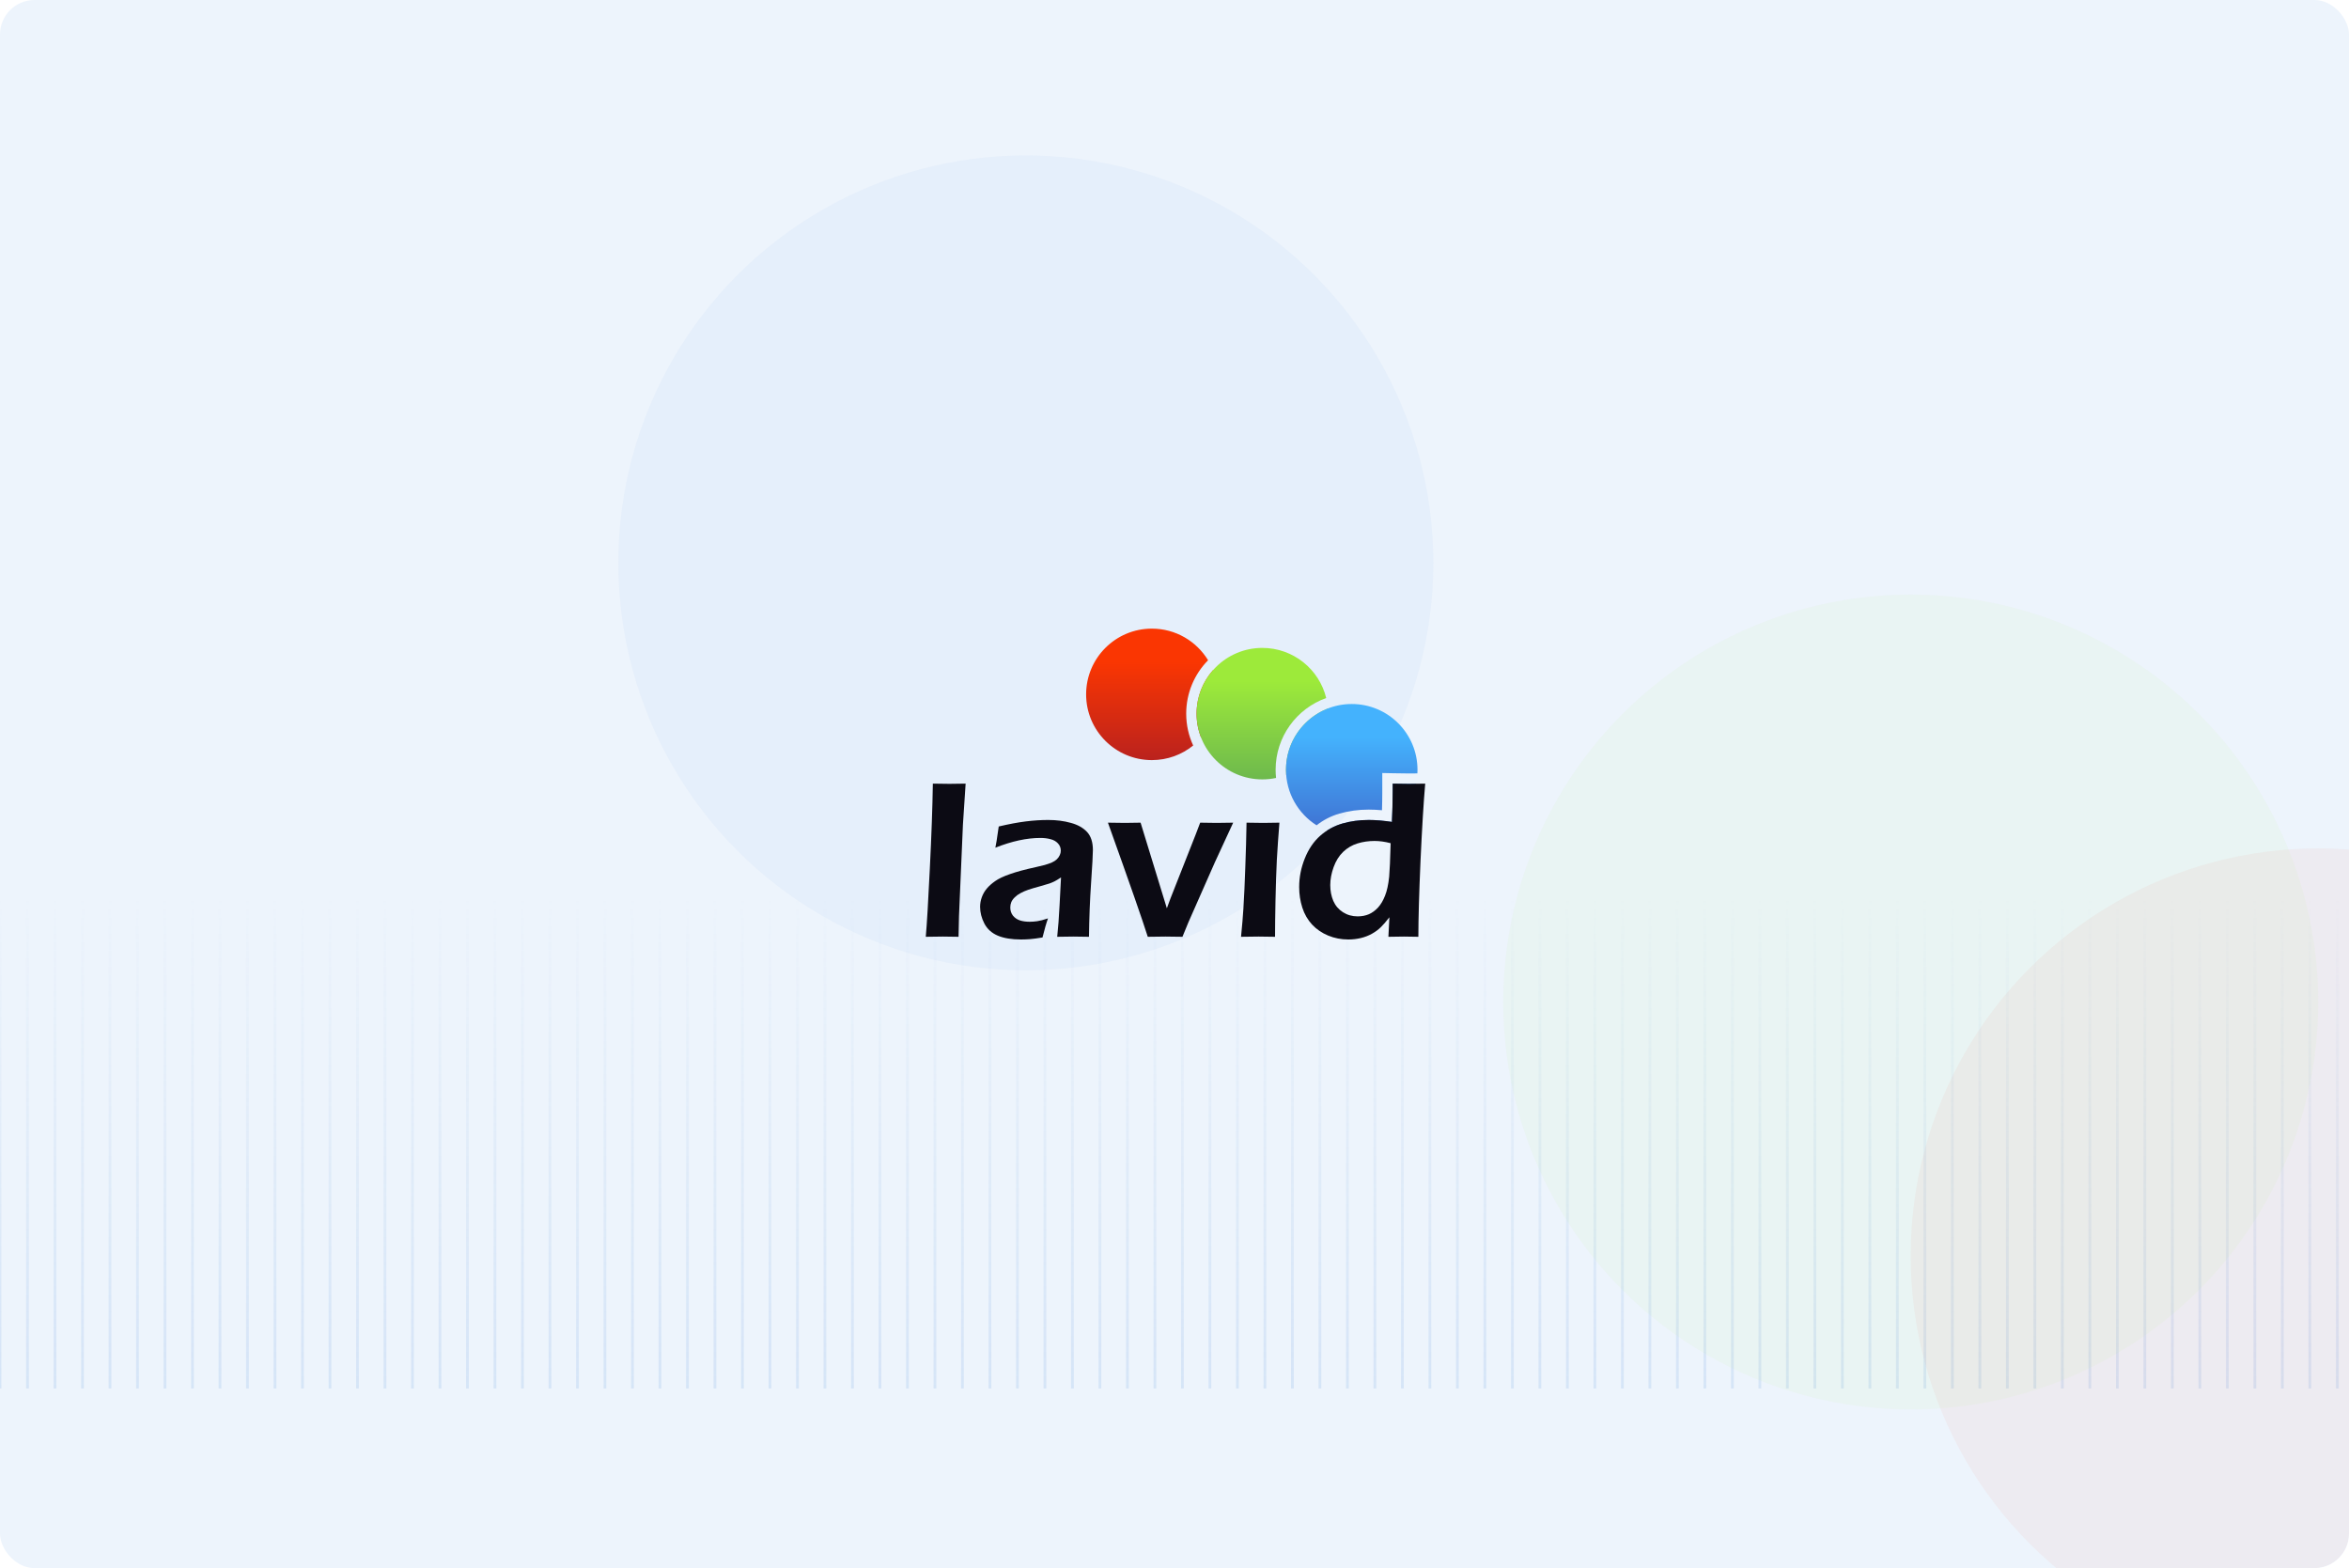 <svg width="680" height="454" viewBox="0 0 680 454" fill="none" xmlns="http://www.w3.org/2000/svg">
<g clip-path="url(#clip0_4106_548)">
<rect width="680" height="454" rx="10" fill="#EDF4FC"/>
<path opacity="0.3" d="M2.78362e-05 402L0 2.29673e-07M7.96 402L7.96 2.29673e-07M15.921 402L15.921 2.29673e-07M23.881 402L23.881 2.29673e-07M31.841 402L31.841 2.29673e-07M39.801 402L39.801 2.29673e-07M47.762 402L47.762 2.29673e-07M55.722 402L55.722 2.29673e-07M63.682 402L63.682 2.29673e-07M71.642 402L71.642 2.29673e-07M79.603 402L79.603 2.29673e-07M87.563 402L87.563 2.29673e-07M95.523 402L95.523 2.29673e-07M103.484 402L103.483 2.29673e-07M111.444 402L111.444 2.29673e-07M119.404 402L119.404 2.29673e-07M127.364 402L127.364 2.29673e-07M135.325 402L135.325 2.29673e-07M143.285 402L143.285 2.29673e-07M151.245 402L151.245 2.29673e-07M159.205 402L159.205 2.29673e-07M167.166 402L167.166 2.29673e-07M175.126 402L175.126 2.29673e-07M183.086 402L183.086 2.29673e-07M191.046 402L191.046 2.29673e-07M199.007 402L199.007 2.29673e-07M206.967 402L206.967 2.29673e-07M214.927 402L214.927 2.29673e-07M222.887 402L222.887 2.29673e-07M230.848 402L230.848 2.29673e-07M238.808 402L238.808 2.29673e-07M246.768 402L246.768 2.29673e-07M254.729 402L254.728 2.29673e-07M262.689 402L262.689 2.29673e-07M270.649 402V2.29673e-07M278.609 402L278.609 2.29673e-07M286.57 402L286.57 2.29673e-07M294.53 402L294.53 2.29673e-07M302.49 402L302.49 2.29673e-07M310.45 402L310.45 2.29673e-07M318.411 402L318.411 2.29673e-07M326.371 402L326.371 2.29673e-07M334.331 402V2.29673e-07M342.291 402L342.291 2.29673e-07M350.252 402L350.252 2.29673e-07M358.212 402L358.212 2.29673e-07M366.172 402L366.172 2.29673e-07M374.132 402L374.132 2.29673e-07M382.093 402L382.093 2.29673e-07M390.053 402L390.053 2.29673e-07M398.013 402V2.29673e-07M405.974 402L405.973 2.29673e-07M413.934 402L413.934 2.29673e-07M421.894 402L421.894 2.29673e-07M429.854 402L429.854 2.29673e-07M437.815 402L437.815 2.29673e-07M445.775 402L445.775 2.29673e-07M453.735 402L453.735 2.29673e-07M461.695 402L461.695 2.29673e-07M469.656 402L469.656 2.29673e-07M477.616 402L477.616 2.29673e-07M485.576 402L485.576 2.29673e-07M493.537 402L493.537 2.29673e-07M501.497 402L501.497 2.29673e-07M509.457 402L509.457 2.29673e-07M517.418 402L517.417 2.29673e-07M525.378 402L525.378 2.29673e-07M533.338 402L533.338 2.29673e-07M541.298 402L541.298 2.29673e-07M549.259 402L549.259 2.29673e-07M557.219 402L557.219 2.29673e-07M565.179 402L565.179 2.29673e-07M573.14 402L573.139 2.29673e-07M581.1 402L581.1 2.29673e-07M589.06 402L589.06 2.29673e-07M597.02 402L597.02 2.29673e-07M604.981 402L604.981 2.29673e-07M612.941 402L612.941 2.29673e-07M620.901 402L620.901 2.29673e-07M628.862 402L628.862 2.29673e-07M636.822 402V2.29673e-07M644.782 402V2.29673e-07M652.742 402V2.29673e-07M660.703 402V2.29673e-07M668.663 402V2.29673e-07M676.623 402V2.29673e-07M684.584 402L684.584 2.29673e-07M692.544 402L692.544 2.29673e-07M700.504 402L700.504 2.29673e-07M708.464 402L708.464 2.29673e-07M716.425 402L716.425 2.29673e-07M724.385 402L724.385 2.29673e-07M732.345 402L732.345 2.29673e-07M740.306 402L740.306 2.29673e-07M748.266 402L748.266 2.29673e-07M756.226 402L756.226 2.29673e-07M764.186 402L764.186 2.29673e-07M772.147 402L772.147 2.29673e-07M780.107 402L780.107 2.29673e-07M788.067 402L788.067 2.29673e-07M796.028 402L796.028 2.29673e-07M803.988 402L803.988 2.29673e-07M811.948 402L811.948 2.29673e-07M819.908 402V2.29673e-07M827.869 402V2.29673e-07M835.829 402V2.29673e-07M843.789 402V2.29673e-07M851.749 402V2.29673e-07M859.71 402V2.29673e-07M867.67 402V2.29673e-07M875.63 402V2.29673e-07M883.59 402V2.29673e-07M891.551 402V2.29673e-07M899.511 402V2.29673e-07M907.471 402V2.29673e-07M915.431 402V2.29673e-07M923.392 402V2.29673e-07M931.352 402V2.29673e-07M939.312 402V2.29673e-07M947.272 402V2.29673e-07M955.232 402V2.29673e-07M963.193 402V2.29673e-07M971.153 402V2.29673e-07M979.113 402V2.29673e-07M987.073 402V2.29673e-07M995.034 402V2.29673e-07M1002.99 402V2.29673e-07M1010.95 402V2.29673e-07M1018.91 402V2.29673e-07M1026.87 402V2.29673e-07M1034.83 402V2.29673e-07M1042.8 402V2.29673e-07M1050.76 402V2.29673e-07M1058.72 402V2.29673e-07M1066.68 402V2.29673e-07M1074.64 402V2.29673e-07M1082.6 402V2.29673e-07M1090.56 402V2.29673e-07M1098.52 402V2.29673e-07M1106.48 402V2.29673e-07M1114.44 402V2.29673e-07M1122.4 402V2.29673e-07M1130.36 402V2.29673e-07M1138.32 402V2.29673e-07M1146.28 402V2.29673e-07M1154.24 402V2.29673e-07M1162.2 402V2.29673e-07M1170.16 402V2.29673e-07M1178.12 402V2.29673e-07M1186.08 402V2.29673e-07M1194.04 402V2.29673e-07M1202 402V2.29673e-07" stroke="url(#paint0_linear_4106_548)" stroke-width="0.795"/>
<g style="mix-blend-mode:multiply" opacity="0.05" filter="url(#filter0_f_4106_548)">
<circle cx="117.964" cy="117.964" r="117.964" transform="matrix(-1 0 0 1 789.052 245.64)" fill="#E52F0B"/>
</g>
<g style="mix-blend-mode:multiply" opacity="0.05" filter="url(#filter1_f_4106_548)">
<circle cx="117.964" cy="117.964" r="117.964" transform="matrix(-1 0 0 1 671.088 172.136)" fill="#9CE93B"/>
</g>
<g style="mix-blend-mode:multiply" opacity="0.05" filter="url(#filter2_f_4106_548)">
<circle cx="117.964" cy="117.964" r="117.964" transform="matrix(-1 0 0 1 414.928 45)" fill="#4186E0"/>
</g>
<path d="M347.722 213.623C350.684 210.268 352.481 205.86 352.481 201.033C352.481 198.558 352.009 196.194 351.15 194.026C348.188 197.381 346.391 201.788 346.391 206.616C346.391 209.09 346.863 211.455 347.722 213.623Z" fill="url(#paint1_linear_4106_548)"/>
<path d="M345.406 215.842C344.11 213.035 343.387 209.91 343.387 206.616C343.387 200.592 345.804 195.133 349.721 191.155C346.382 185.666 340.343 182 333.449 182C322.937 182 314.416 190.521 314.416 201.033C314.416 211.545 322.937 220.066 333.449 220.066C337.978 220.066 342.138 218.484 345.406 215.842Z" fill="url(#paint2_linear_4106_548)"/>
<path d="M372.334 224.356C379.43 221.59 384.457 214.69 384.457 206.616C384.457 206.112 384.438 205.612 384.399 205.118C377.304 207.884 372.276 214.784 372.276 222.858C372.276 223.362 372.296 223.861 372.334 224.356Z" fill="url(#paint3_linear_4106_548)"/>
<path d="M369.399 225.233C369.315 224.453 369.273 223.66 369.273 222.858C369.273 213.281 375.382 205.13 383.916 202.092C381.886 193.764 374.377 187.583 365.424 187.583C354.913 187.583 346.391 196.104 346.391 206.616C346.391 217.128 354.913 225.649 365.424 225.649C366.787 225.649 368.117 225.506 369.399 225.233Z" fill="url(#paint4_linear_4106_548)"/>
<path d="M410.313 223.914C410.332 223.565 410.342 223.212 410.342 222.858C410.342 212.346 401.821 203.825 391.309 203.825C380.798 203.825 372.276 212.346 372.276 222.858C372.276 229.624 375.806 235.565 381.125 238.94C383.102 237.392 385.308 236.259 387.728 235.555C390.409 234.775 393.249 234.396 396.234 234.396C397.44 234.396 398.718 234.459 400.065 234.582C400.122 232.804 400.151 230.971 400.151 229.082V223.805L403.218 223.87C405.248 223.913 406.782 223.934 407.833 223.934C408.604 223.934 409.431 223.928 410.313 223.914Z" fill="url(#paint5_linear_4106_548)"/>
<path d="M409.907 226.924C409.789 226.925 409.673 226.927 409.557 226.928C408.956 226.935 408.381 226.938 407.833 226.938C407.364 226.938 406.806 226.934 406.158 226.926C405.31 226.915 404.309 226.897 403.155 226.873V229.082C403.155 229.348 403.154 229.613 403.153 229.877C403.146 231.608 403.114 233.294 403.059 234.936C403.024 235.952 402.981 236.952 402.928 237.934C406.412 235.245 408.938 231.375 409.907 226.924Z" fill="url(#paint6_linear_4106_548)"/>
<path d="M402.909 237.949C401.874 237.796 400.884 237.675 399.939 237.586C398.616 237.462 397.381 237.399 396.234 237.399C393.505 237.399 390.95 237.746 388.567 238.439C386.972 238.903 385.489 239.585 384.118 240.485C386.337 241.391 388.765 241.891 391.309 241.891C395.675 241.891 399.697 240.421 402.909 237.949Z" fill="url(#paint7_linear_4106_548)"/>
<path d="M268 271.22C268.325 267.56 268.715 260.986 269.17 251.499C269.646 241.991 269.939 233.782 270.047 226.873C272.299 226.916 273.902 226.938 274.855 226.938C276.133 226.938 277.693 226.916 279.534 226.873L278.754 238.731L277.617 265.177L277.487 271.22C275.711 271.177 274.205 271.155 272.971 271.155C272.559 271.155 270.902 271.177 268 271.22Z" fill="#0C0B14"/>
<path d="M288.143 245.424C288.446 243.864 288.631 242.771 288.696 242.142C288.782 241.514 288.923 240.561 289.118 239.283C292.064 238.59 294.663 238.103 296.915 237.821C299.168 237.54 301.345 237.399 303.446 237.399C305.828 237.399 308.016 237.681 310.008 238.244C312.001 238.785 313.561 239.662 314.687 240.875C315.813 242.088 316.376 243.832 316.376 246.106C316.376 247.341 316.203 250.492 315.856 255.56C315.51 260.607 315.304 265.827 315.239 271.22C313.593 271.177 312.077 271.155 310.691 271.155C309.369 271.155 307.821 271.177 306.045 271.22C306.326 268.599 306.554 265.567 306.727 262.123L307.149 254.033C306.326 254.575 305.698 254.954 305.265 255.171C304.832 255.387 304.344 255.593 303.803 255.788C303.261 255.961 302.308 256.243 300.944 256.633C299.579 257.001 298.486 257.326 297.663 257.607C296.839 257.889 296.092 258.214 295.421 258.582C294.771 258.928 294.219 259.329 293.764 259.784C293.309 260.217 292.973 260.683 292.757 261.181C292.562 261.658 292.464 262.177 292.464 262.74C292.464 263.65 292.724 264.441 293.244 265.112C293.785 265.762 294.457 266.217 295.258 266.477C296.06 266.737 297.002 266.867 298.085 266.867C298.778 266.867 299.504 266.812 300.262 266.704C301.041 266.596 302.081 266.325 303.381 265.892C302.926 267.127 302.395 268.968 301.789 271.415C300.251 271.675 299.027 271.837 298.117 271.902C297.208 271.967 296.363 272 295.583 272C292.854 272 290.612 271.632 288.858 270.895C287.104 270.159 285.804 268.989 284.959 267.386C284.136 265.784 283.725 264.17 283.725 262.546C283.725 261.614 283.887 260.694 284.212 259.784C284.537 258.874 285.013 258.04 285.642 257.282C286.27 256.524 287.082 255.799 288.078 255.106C289.075 254.391 290.515 253.709 292.399 253.059C294.284 252.387 296.774 251.716 299.872 251.044C300.695 250.871 301.55 250.665 302.438 250.427C303.326 250.167 304.03 249.918 304.55 249.68C305.092 249.442 305.557 249.138 305.947 248.77C306.337 248.38 306.619 247.98 306.792 247.568C306.987 247.157 307.084 246.734 307.084 246.301C307.084 245.456 306.803 244.742 306.24 244.157C305.698 243.572 304.983 243.171 304.095 242.955C303.229 242.716 302.265 242.597 301.204 242.597C297.262 242.597 292.908 243.539 288.143 245.424Z" fill="#0C0B14"/>
<path d="M332.263 271.22C330.834 266.65 326.989 255.636 320.73 238.179C322.636 238.222 324.282 238.244 325.668 238.244C327.141 238.244 328.646 238.222 330.184 238.179L337.787 262.968L338.826 260.141L346.136 241.59C346.483 240.724 346.916 239.587 347.436 238.179C349.212 238.222 350.793 238.244 352.179 238.244C353.587 238.244 355.19 238.222 356.988 238.179L351.692 249.647L344.024 267.029L342.303 271.22C340.353 271.177 338.718 271.155 337.397 271.155C336.01 271.155 334.299 271.177 332.263 271.22Z" fill="#0C0B14"/>
<path d="M359.262 271.22C359.587 267.971 359.814 265.253 359.944 263.065C360.161 259.6 360.345 255.604 360.496 251.077C360.67 246.55 360.789 242.251 360.854 238.179C362.976 238.222 364.568 238.244 365.63 238.244C366.604 238.244 368.185 238.222 370.373 238.179C370.07 241.947 369.821 245.543 369.626 248.965C369.453 252.387 369.323 256.308 369.236 260.726C369.149 265.145 369.106 268.643 369.106 271.22C367.135 271.177 365.554 271.155 364.363 271.155C363.236 271.155 361.536 271.177 359.262 271.22Z" fill="#0C0B14"/>
<path d="M410.595 271.22C408.797 271.177 407.4 271.155 406.403 271.155C405.32 271.155 403.826 271.177 401.92 271.22L402.212 265.567C401.259 266.802 400.436 267.755 399.743 268.426C399.072 269.098 398.227 269.726 397.209 270.31C396.213 270.874 395.13 271.296 393.96 271.578C392.791 271.859 391.578 272 390.321 272C388.242 272 386.293 271.621 384.473 270.863C382.654 270.105 381.105 269.043 379.827 267.679C378.549 266.293 377.607 264.657 377.001 262.773C376.394 260.867 376.091 258.885 376.091 256.827C376.091 253.99 376.633 251.229 377.716 248.543C378.799 245.835 380.282 243.648 382.167 241.98C384.051 240.312 386.184 239.132 388.567 238.439C390.949 237.746 393.505 237.399 396.234 237.399C398.205 237.399 400.436 237.583 402.927 237.951C403.079 235.136 403.155 232.179 403.155 229.082V226.873C405.191 226.916 406.75 226.938 407.833 226.938C409.241 226.938 410.822 226.916 412.576 226.873C412.1 232.374 411.645 239.868 411.212 249.355C410.8 258.82 410.595 266.109 410.595 271.22ZM402.57 244.124C400.945 243.691 399.386 243.474 397.891 243.474C396.18 243.474 394.545 243.713 392.985 244.189C391.426 244.666 390.04 245.478 388.827 246.626C387.636 247.774 386.715 249.247 386.065 251.044C385.416 252.842 385.091 254.575 385.091 256.243C385.091 257.91 385.383 259.437 385.968 260.824C386.574 262.21 387.506 263.304 388.762 264.105C390.018 264.906 391.437 265.307 393.018 265.307C394.209 265.307 395.292 265.101 396.267 264.69C397.242 264.257 398.13 263.607 398.931 262.74C399.732 261.852 400.404 260.715 400.945 259.329C401.508 257.943 401.909 256.102 402.147 253.806C402.299 252.117 402.44 248.889 402.57 244.124Z" fill="#0C0B14"/>
</g>
<defs>
<filter id="filter0_f_4106_548" x="445.147" y="137.664" width="451.881" height="451.881" filterUnits="userSpaceOnUse" color-interpolation-filters="sRGB">
<feFlood flood-opacity="0" result="BackgroundImageFix"/>
<feBlend mode="normal" in="SourceGraphic" in2="BackgroundImageFix" result="shape"/>
<feGaussianBlur stdDeviation="53.988" result="effect1_foregroundBlur_4106_548"/>
</filter>
<filter id="filter1_f_4106_548" x="327.183" y="64.16" width="451.881" height="451.881" filterUnits="userSpaceOnUse" color-interpolation-filters="sRGB">
<feFlood flood-opacity="0" result="BackgroundImageFix"/>
<feBlend mode="normal" in="SourceGraphic" in2="BackgroundImageFix" result="shape"/>
<feGaussianBlur stdDeviation="53.988" result="effect1_foregroundBlur_4106_548"/>
</filter>
<filter id="filter2_f_4106_548" x="71.024" y="-62.976" width="451.881" height="451.881" filterUnits="userSpaceOnUse" color-interpolation-filters="sRGB">
<feFlood flood-opacity="0" result="BackgroundImageFix"/>
<feBlend mode="normal" in="SourceGraphic" in2="BackgroundImageFix" result="shape"/>
<feGaussianBlur stdDeviation="53.988" result="effect1_foregroundBlur_4106_548"/>
</filter>
<linearGradient id="paint0_linear_4106_548" x1="645.599" y1="441.195" x2="645.599" y2="259.793" gradientUnits="userSpaceOnUse">
<stop stop-color="#8AB3E6"/>
<stop offset="1" stop-color="#8AB2E5" stop-opacity="0"/>
</linearGradient>
<linearGradient id="paint1_linear_4106_548" x1="333.195" y1="191.643" x2="333.195" y2="222.857" gradientUnits="userSpaceOnUse">
<stop stop-color="#FA3602"/>
<stop offset="1" stop-color="#B42020"/>
</linearGradient>
<linearGradient id="paint2_linear_4106_548" x1="333.195" y1="191.643" x2="333.195" y2="222.857" gradientUnits="userSpaceOnUse">
<stop stop-color="#FA3602"/>
<stop offset="1" stop-color="#B42020"/>
</linearGradient>
<linearGradient id="paint3_linear_4106_548" x1="365.17" y1="197.226" x2="365.17" y2="228.44" gradientUnits="userSpaceOnUse">
<stop stop-color="#9DEA3A"/>
<stop offset="1" stop-color="#69B44F"/>
</linearGradient>
<linearGradient id="paint4_linear_4106_548" x1="365.17" y1="197.226" x2="365.17" y2="228.44" gradientUnits="userSpaceOnUse">
<stop stop-color="#9DEA3A"/>
<stop offset="1" stop-color="#69B44F"/>
</linearGradient>
<linearGradient id="paint5_linear_4106_548" x1="391.055" y1="213.468" x2="391.055" y2="244.682" gradientUnits="userSpaceOnUse">
<stop stop-color="#44B2FD"/>
<stop offset="0.927" stop-color="#3F6DCF"/>
</linearGradient>
<linearGradient id="paint6_linear_4106_548" x1="391.055" y1="213.468" x2="391.055" y2="244.682" gradientUnits="userSpaceOnUse">
<stop stop-color="#44B2FD"/>
<stop offset="0.927" stop-color="#3F6DCF"/>
</linearGradient>
<linearGradient id="paint7_linear_4106_548" x1="391.055" y1="213.468" x2="391.055" y2="244.682" gradientUnits="userSpaceOnUse">
<stop stop-color="#44B2FD"/>
<stop offset="0.927" stop-color="#3F6DCF"/>
</linearGradient>
<clipPath id="clip0_4106_548">
<rect width="680" height="454" rx="10" fill="white"/>
</clipPath>
</defs>
</svg>
